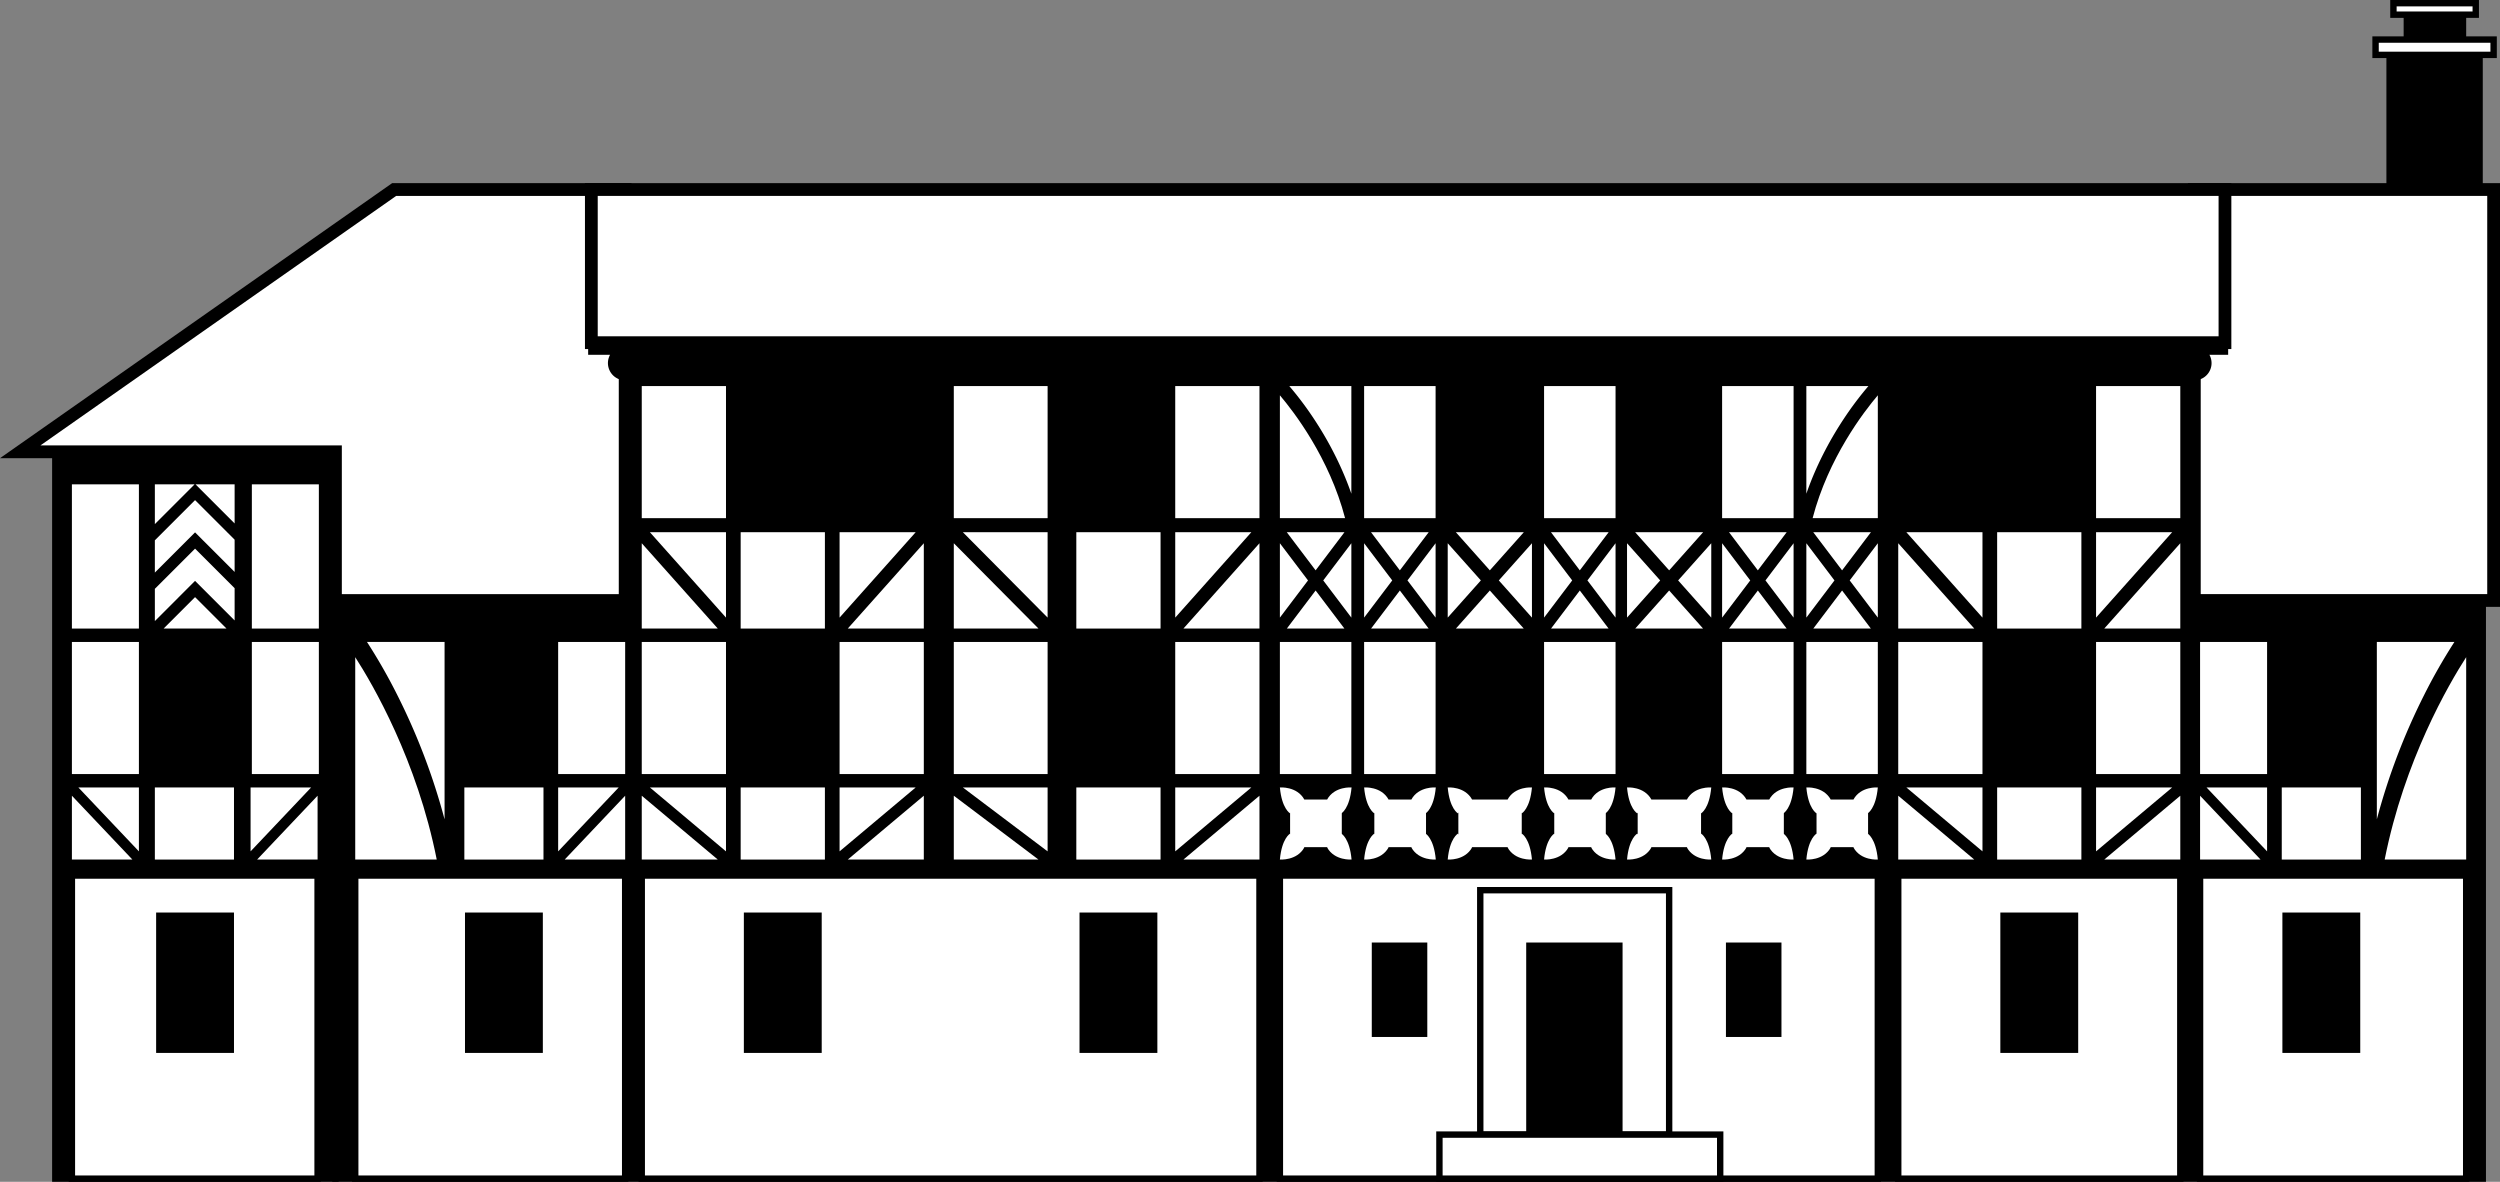 <svg xmlns="http://www.w3.org/2000/svg" viewBox="0 0 3917.67 1852"><rect x="0" y="0" width="3917.67" height="1852" fill="#808080" stroke="none"/><defs><style>.cls-1,.cls-4,.cls-5{fill:#fff;}.cls-1,.cls-2,.cls-3,.cls-4{stroke:#000;stroke-miterlimit:10;}.cls-1{stroke-width:20px;}.cls-2,.cls-4{stroke-width:10px;}.cls-3{fill:none;}</style></defs><title>vc_bw</title><g id="roof2"><polygon class="cls-1" points="31.67 708 525.67 708 525.67 941 979.67 941 979.67 297 617.67 297 31.67 708"/><rect class="cls-1" x="3438.67" y="297" width="469" height="644"/></g><g id="base"><path class="cls-2" d="M3690,1582V1232a22,22,0,0,0,12.64-40H3738v-14H1178v14h40.36a22,22,0,0,0,12.64,40v350H777v906H4142V1582Z" transform="translate(-251.33 -641)"/><rect class="cls-2" x="86.67" y="708" width="439" height="1139"/></g><g id="roof"><line class="cls-3" x1="930.17" y1="537" x2="930.17" y2="297"/><rect class="cls-1" x="926.67" y="297" width="2560" height="240"/><rect x="3739.67" y="62" width="151" height="235"/><rect class="cls-4" x="3722.67" y="62" width="185" height="24"/><rect x="3766.67" y="5" width="98" height="57"/><rect class="cls-4" x="3750.67" y="5" width="129" height="18"/></g><g id="brick"><rect class="cls-4" x="1005.67" y="1372" width="968" height="475"/><rect class="cls-4" x="556.67" y="1372" width="423" height="475"/><rect class="cls-4" x="112.67" y="1372" width="385" height="475"/><rect class="cls-4" x="2005.67" y="1372" width="937" height="475"/><rect class="cls-4" x="2974.67" y="1372" width="442" height="475"/><rect class="cls-4" x="3447.67" y="1372" width="417" height="475"/></g><g id="white"><rect class="cls-5" x="1005.67" y="605" width="132" height="207"/><rect class="cls-5" x="1160.67" y="834" width="132" height="151"/><rect class="cls-5" x="1160.67" y="1234" width="132" height="113"/><rect class="cls-5" x="1494.67" y="605" width="147" height="207"/><rect class="cls-5" x="1841.67" y="605" width="132" height="207"/><rect class="cls-5" x="3284.67" y="605" width="132" height="207"/><rect class="cls-5" x="1005.67" y="1006" width="132" height="207"/><rect class="cls-5" x="1494.67" y="1006" width="147" height="207"/><rect class="cls-5" x="1315.67" y="1006" width="132" height="207"/><rect class="cls-5" x="2974.67" y="1006" width="132" height="207"/><rect class="cls-5" x="3284.67" y="1006" width="132" height="207"/><rect class="cls-5" x="3447.67" y="1006" width="105" height="207"/><rect class="cls-5" x="1841.67" y="1006" width="132" height="207"/><rect class="cls-5" x="2005.67" y="1006" width="112" height="207"/><rect class="cls-5" x="2137.67" y="1006" width="112" height="207"/><rect class="cls-5" x="2698.67" y="1006" width="112" height="207"/><rect class="cls-5" x="2830.67" y="1006" width="112" height="207"/><rect class="cls-5" x="2419.67" y="1006" width="112" height="207"/><rect class="cls-5" x="2137.67" y="605" width="112" height="207"/><rect class="cls-5" x="2698.67" y="605" width="112" height="207"/><rect class="cls-5" x="2419.67" y="605" width="112" height="207"/><polygon class="cls-5" points="1494.67 851.29 1494.67 985 1627.39 985 1494.67 851.29"/><polygon class="cls-5" points="1641.67 967.83 1641.67 834 1508.84 834 1641.67 967.83"/><polygon class="cls-5" points="1494.67 1246.94 1494.67 1347 1627.39 1347 1494.67 1246.94"/><polygon class="cls-5" points="1641.67 1334.15 1641.67 1234 1508.84 1234 1641.67 1334.15"/><polygon class="cls-5" points="2974.67 851.29 2974.67 985 3093.84 985 2974.67 851.29"/><polygon class="cls-5" points="3106.67 967.83 3106.67 834 2987.39 834 3106.67 967.83"/><polygon class="cls-5" points="1005.67 851.29 1005.67 985 1124.84 985 1005.67 851.29"/><polygon class="cls-5" points="1137.67 967.83 1137.67 834 1018.39 834 1137.67 967.83"/><polygon class="cls-5" points="1005.67 1246.94 1005.67 1347 1124.84 1347 1005.67 1246.94"/><polygon class="cls-5" points="1137.67 1334.15 1137.67 1234 1018.39 1234 1137.67 1334.15"/><polygon class="cls-5" points="1447.67 851.29 1447.67 985 1328.5 985 1447.67 851.29"/><polygon class="cls-5" points="1315.67 967.83 1315.67 834 1434.95 834 1315.67 967.83"/><polygon class="cls-5" points="1447.67 1246.94 1447.67 1347 1328.5 1347 1447.67 1246.94"/><polygon class="cls-5" points="1315.67 1334.15 1315.67 1234 1434.95 1234 1315.67 1334.15"/><rect class="cls-5" x="3129.67" y="1234" width="132" height="113"/><rect class="cls-5" x="3575.67" y="1234" width="124" height="113"/><polygon class="cls-5" points="2974.67 1246.94 2974.67 1347 3093.84 1347 2974.67 1246.94"/><polygon class="cls-5" points="3106.67 1334.15 3106.67 1234 2987.39 1234 3106.67 1334.15"/><polygon class="cls-5" points="3447.67 1246.94 3447.67 1347 3542.47 1347 3447.67 1246.94"/><polygon class="cls-5" points="3552.67 1334.15 3552.67 1234 3457.79 1234 3552.67 1334.15"/><rect class="cls-5" x="1126" y="1647" width="105" height="207" transform="translate(2105.67 2860) rotate(-180)"/><rect class="cls-5" x="646" y="1647" width="105" height="207" transform="translate(1145.67 2860) rotate(-180)"/><rect class="cls-5" x="646" y="1400" width="105" height="226" transform="translate(1145.67 2385) rotate(-180)"/><rect class="cls-5" x="364" y="1400" width="105" height="226" transform="translate(581.67 2385) rotate(-180)"/><polygon class="cls-5" points="304.94 759 242.67 821.28 242.67 759 304.94 759"/><polygon class="cls-5" points="367.67 759 367.67 820.28 306.4 759 367.67 759"/><polygon class="cls-5" points="367.67 845.72 367.67 896.28 305.67 834.27 242.67 897.28 242.67 846.72 305.67 783.73 367.67 845.72"/><polygon class="cls-5" points="305.67 935.73 354.95 985 256.39 985 305.67 935.73"/><polygon class="cls-5" points="367.67 921.72 367.67 972.28 305.67 910.27 242.67 973.28 242.67 922.72 305.67 859.73 367.67 921.72"/><rect class="cls-5" x="364" y="1647" width="105" height="207" transform="translate(581.67 2860) rotate(-180)"/><rect class="cls-5" x="979" y="1875" width="124" height="113" transform="translate(1830.67 3222) rotate(-180)"/><rect class="cls-5" x="494" y="1875" width="124" height="113" transform="translate(860.67 3222) rotate(-180)"/><polygon class="cls-5" points="979.67 1246.94 979.67 1347 884.88 1347 979.67 1246.94"/><polygon class="cls-5" points="874.67 1334.15 874.67 1234 969.55 1234 874.67 1334.15"/><polygon class="cls-5" points="497.67 1246.94 497.67 1347 402.88 1347 497.67 1246.94"/><polygon class="cls-5" points="392.67 1334.15 392.67 1234 487.55 1234 392.67 1334.15"/><polygon class="cls-5" points="112.67 1246.94 112.67 1347 207.47 1347 112.67 1246.94"/><polygon class="cls-5" points="217.67 1334.15 217.67 1234 122.79 1234 217.67 1334.15"/><polygon class="cls-5" points="3416.67 1246.94 3416.67 1347 3297.5 1347 3416.67 1246.94"/><polygon class="cls-5" points="3284.67 1334.15 3284.67 1234 3403.95 1234 3284.67 1334.15"/><rect class="cls-5" x="1686.67" y="1234" width="132" height="113"/><polygon class="cls-5" points="1973.67 1246.94 1973.67 1347 1854.5 1347 1973.67 1246.94"/><polygon class="cls-5" points="1841.67 1334.15 1841.67 1234 1960.95 1234 1841.67 1334.15"/><polygon class="cls-5" points="3416.67 851.29 3416.67 985 3297.5 985 3416.67 851.29"/><polygon class="cls-5" points="3284.67 967.83 3284.67 834 3403.95 834 3284.67 967.83"/><rect class="cls-5" x="1686.67" y="834" width="132" height="151"/><rect class="cls-5" x="3129.67" y="834" width="132" height="151"/><polygon class="cls-5" points="1973.67 851.29 1973.67 985 1854.5 985 1973.67 851.29"/><polygon class="cls-5" points="1841.67 967.83 1841.67 834 1960.95 834 1841.67 967.83"/><polygon class="cls-5" points="2334.67 925.34 2387.84 985 2281.5 985 2334.67 925.34"/><polygon class="cls-5" points="2400.67 851.29 2400.67 967.83 2348.74 909.56 2400.67 851.29"/><polygon class="cls-5" points="2320.6 909.56 2268.67 967.83 2268.67 851.29 2320.6 909.56"/><polygon class="cls-5" points="2387.95 834 2334.67 893.78 2281.39 834 2387.95 834"/><polygon class="cls-5" points="2615.67 925.34 2668.84 985 2562.5 985 2615.67 925.34"/><polygon class="cls-5" points="2681.67 851.29 2681.67 967.83 2629.74 909.56 2681.67 851.29"/><polygon class="cls-5" points="2601.6 909.56 2549.67 967.83 2549.67 851.29 2601.6 909.56"/><polygon class="cls-5" points="2668.95 834 2615.67 893.78 2562.39 834 2668.95 834"/><polygon class="cls-5" points="2193.67 925.34 2238.79 985 2148.56 985 2193.67 925.34"/><polygon class="cls-5" points="2249.67 851.29 2249.67 967.83 2205.61 909.56 2249.67 851.29"/><polygon class="cls-5" points="2181.74 909.56 2137.67 967.83 2137.67 851.29 2181.74 909.56"/><polygon class="cls-5" points="2238.88 834 2193.67 893.78 2148.47 834 2238.88 834"/><polygon class="cls-5" points="2475.67 925.34 2520.79 985 2430.56 985 2475.67 925.34"/><polygon class="cls-5" points="2531.67 851.29 2531.67 967.83 2487.61 909.56 2531.67 851.29"/><polygon class="cls-5" points="2463.74 909.56 2419.67 967.83 2419.67 851.29 2463.74 909.56"/><polygon class="cls-5" points="2520.88 834 2475.67 893.78 2430.47 834 2520.88 834"/><polygon class="cls-5" points="2754.67 925.34 2799.79 985 2709.56 985 2754.67 925.34"/><polygon class="cls-5" points="2810.67 851.29 2810.67 967.83 2766.61 909.56 2810.67 851.29"/><polygon class="cls-5" points="2742.74 909.56 2698.67 967.83 2698.67 851.29 2742.74 909.56"/><polygon class="cls-5" points="2799.88 834 2754.67 893.78 2709.47 834 2799.88 834"/><polygon class="cls-5" points="2886.67 925.34 2931.79 985 2841.56 985 2886.67 925.34"/><polygon class="cls-5" points="2942.67 851.29 2942.67 967.83 2898.61 909.56 2942.67 851.29"/><polygon class="cls-5" points="2874.74 909.56 2830.67 967.83 2830.67 851.29 2874.74 909.56"/><polygon class="cls-5" points="2931.88 834 2886.67 893.78 2841.47 834 2931.88 834"/><polygon class="cls-5" points="2061.67 925.34 2106.79 985 2016.56 985 2061.67 925.34"/><polygon class="cls-5" points="2117.67 851.29 2117.67 967.83 2073.61 909.56 2117.67 851.29"/><polygon class="cls-5" points="2049.74 909.56 2005.67 967.83 2005.67 851.29 2049.74 909.56"/><polygon class="cls-5" points="2106.88 834 2061.67 893.78 2016.47 834 2106.88 834"/><path class="cls-5" d="M2310,1296.83c18.51,27.85,42,68.83,59,117.88V1246h-97.25A523.91,523.91,0,0,1,2310,1296.83Z" transform="translate(-251.33 -641)"/><path class="cls-5" d="M2257,1260.46V1453h102.18C2334.53,1358.54,2278.83,1286.18,2257,1260.46Z" transform="translate(-251.33 -641)"/><path class="cls-5" d="M3141,1296.83c-18.51,27.85-42,68.83-59,117.88V1246h97.25A523.91,523.91,0,0,0,3141,1296.83Z" transform="translate(-251.33 -641)"/><path class="cls-5" d="M3194,1260.46V1453H3091.82C3116.47,1358.54,3172.17,1286.18,3194,1260.46Z" transform="translate(-251.33 -641)"/><path class="cls-5" d="M4049.8,1730.74a1006.76,1006.76,0,0,0-73.8,194.18V1647h121.56A884.07,884.07,0,0,0,4049.8,1730.74Z" transform="translate(-251.33 -641)"/><path class="cls-5" d="M4116,1670.82V1988H3988.27C4019.08,1832.39,4088.71,1713.2,4116,1670.82Z" transform="translate(-251.33 -641)"/><path class="cls-5" d="M874.2,1730.74A1006.76,1006.76,0,0,1,948,1924.92V1647H826.44A884.07,884.07,0,0,1,874.2,1730.74Z" transform="translate(-251.33 -641)"/><path class="cls-5" d="M808,1670.82V1988H935.73C904.92,1832.39,835.29,1713.2,808,1670.82Z" transform="translate(-251.33 -641)"/><rect class="cls-5" x="2021.67" y="1252.94" width="81" height="74.61"/><path class="cls-5" d="M2257,1875s26.64-2.23,38.32,18.93L2273,1915.62S2260,1908.41,2257,1875Z" transform="translate(-251.33 -641)"/><path class="cls-5" d="M2369.32,1875s-26.64-2.23-38.32,18.93l22.32,21.68S2366.32,1908.41,2369.32,1875Z" transform="translate(-251.33 -641)"/><path class="cls-5" d="M2257,1987.93s26.64,2.23,38.32-18.93L2273,1947.32S2260,1954.53,2257,1987.93Z" transform="translate(-251.33 -641)"/><path class="cls-5" d="M2369.32,1987.93s-26.64,2.23-38.32-18.93l22.32-21.68S2366.32,1954.53,2369.32,1987.93Z" transform="translate(-251.33 -641)"/><rect class="cls-5" x="2153.67" y="1252.94" width="81" height="74.61"/><path class="cls-5" d="M2389,1875s26.64-2.23,38.32,18.93L2405,1915.62S2392,1908.41,2389,1875Z" transform="translate(-251.33 -641)"/><path class="cls-5" d="M2501.32,1875s-26.64-2.23-38.32,18.93l22.32,21.68S2498.32,1908.41,2501.32,1875Z" transform="translate(-251.33 -641)"/><path class="cls-5" d="M2389,1987.93s26.64,2.23,38.32-18.93L2405,1947.32S2392,1954.53,2389,1987.93Z" transform="translate(-251.33 -641)"/><path class="cls-5" d="M2501.32,1987.93s-26.64,2.23-38.32-18.93l22.32-21.68S2498.32,1954.53,2501.32,1987.93Z" transform="translate(-251.33 -641)"/><rect class="cls-5" x="2435.63" y="1252.94" width="80.77" height="74.61"/><path class="cls-5" d="M2671,1875s26.56-2.23,38.21,18.93L2687,1915.62S2674,1908.41,2671,1875Z" transform="translate(-251.33 -641)"/><path class="cls-5" d="M2783,1875s-26.56-2.23-38.21,18.93l22.26,21.68S2780,1908.41,2783,1875Z" transform="translate(-251.33 -641)"/><path class="cls-5" d="M2671,1987.93s26.56,2.23,38.21-18.93L2687,1947.32S2674,1954.53,2671,1987.93Z" transform="translate(-251.33 -641)"/><path class="cls-5" d="M2783,1987.93s-26.56,2.23-38.21-18.93l22.26-21.68S2780,1954.53,2783,1987.93Z" transform="translate(-251.33 -641)"/><rect class="cls-5" x="2714.63" y="1252.94" width="80.77" height="74.61"/><path class="cls-5" d="M2950,1875s26.56-2.23,38.21,18.93L2966,1915.62S2953,1908.41,2950,1875Z" transform="translate(-251.33 -641)"/><path class="cls-5" d="M3062,1875s-26.56-2.23-38.21,18.93l22.26,21.68S3059,1908.41,3062,1875Z" transform="translate(-251.33 -641)"/><path class="cls-5" d="M2950,1987.93s26.56,2.23,38.21-18.93L2966,1947.32S2953,1954.53,2950,1987.93Z" transform="translate(-251.33 -641)"/><path class="cls-5" d="M3062,1987.93s-26.56,2.23-38.21-18.93l22.26-21.68S3059,1954.53,3062,1987.93Z" transform="translate(-251.33 -641)"/><rect class="cls-5" x="2846.63" y="1252.94" width="80.77" height="74.61"/><path class="cls-5" d="M3082,1875s26.56-2.23,38.21,18.93L3098,1915.62S3085,1908.41,3082,1875Z" transform="translate(-251.33 -641)"/><path class="cls-5" d="M3194,1875s-26.56-2.23-38.21,18.93l22.26,21.68S3191,1908.41,3194,1875Z" transform="translate(-251.33 -641)"/><path class="cls-5" d="M3082,1987.93s26.56,2.23,38.21-18.93L3098,1947.32S3085,1954.53,3082,1987.93Z" transform="translate(-251.33 -641)"/><path class="cls-5" d="M3194,1987.93s-26.56,2.23-38.21-18.93l22.26-21.68S3191,1954.53,3194,1987.93Z" transform="translate(-251.33 -641)"/><rect class="cls-5" x="2566.35" y="1252.94" width="99.32" height="74.61"/><path class="cls-5" d="M2801,1875s26.56-2.23,38.21,18.93L2817,1915.62S2804,1908.41,2801,1875Z" transform="translate(-251.33 -641)"/><path class="cls-5" d="M2933,1875s-26.56-2.23-38.21,18.93l22.26,21.68S2930,1908.41,2933,1875Z" transform="translate(-251.33 -641)"/><path class="cls-5" d="M2801,1987.93s26.56,2.23,38.21-18.93L2817,1947.32S2804,1954.53,2801,1987.93Z" transform="translate(-251.33 -641)"/><path class="cls-5" d="M2933,1987.93s-26.56,2.23-38.21-18.93l22.26-21.68S2930,1954.53,2933,1987.93Z" transform="translate(-251.33 -641)"/><rect class="cls-5" x="2285.35" y="1252.94" width="99.32" height="74.61"/><path class="cls-5" d="M2520,1875s26.56-2.23,38.21,18.93L2536,1915.62S2523,1908.41,2520,1875Z" transform="translate(-251.33 -641)"/><path class="cls-5" d="M2652,1875s-26.56-2.23-38.21,18.93l22.26,21.68S2649,1908.41,2652,1875Z" transform="translate(-251.33 -641)"/><path class="cls-5" d="M2520,1987.93s26.56,2.23,38.21-18.93L2536,1947.32S2523,1954.53,2520,1987.93Z" transform="translate(-251.33 -641)"/><path class="cls-5" d="M2652,1987.93s-26.56,2.23-38.21-18.93l22.26-21.68S2649,1954.53,2652,1987.93Z" transform="translate(-251.33 -641)"/><polygon points="305.67 758.27 306.4 759 304.94 759 305.67 758.27"/></g><g id="windows"><rect x="3134.67" y="1430" width="122" height="220"/><rect x="2704.67" y="1477" width="87" height="148"/><rect x="2149.67" y="1477" width="87" height="148"/><rect x="1691.67" y="1430" width="122" height="220"/><rect x="1165.67" y="1430" width="122" height="220"/><rect x="1691.67" y="1007" width="122" height="206"/><rect x="1686.67" y="605" width="132" height="206"/><rect x="2268.67" y="605" width="132" height="206"/><rect x="2268.67" y="1006" width="132" height="206"/><rect x="2549.67" y="605" width="132" height="206"/><rect x="2974.67" y="605" width="132" height="206"/><rect x="3129.67" y="605" width="132" height="206"/><rect x="3129.67" y="1006" width="132" height="206"/><rect x="3571.67" y="1006" width="132" height="206"/><rect x="2549.67" y="1006" width="132" height="206"/><rect x="1315.67" y="605" width="132" height="206"/><rect x="1160.67" y="605" width="132" height="206"/><rect x="1160.67" y="1007" width="132" height="206"/><rect x="727.67" y="1007" width="124" height="206"/><rect x="243.67" y="1007" width="124" height="206"/><rect x="728.67" y="1430" width="122" height="220"/><rect x="244.67" y="1430" width="122" height="220"/><rect x="3576.67" y="1430" width="122" height="220"/></g><g id="door"><rect class="cls-4" x="2319.67" y="1395" width="296" height="383"/><rect x="2391.67" y="1477" width="151" height="301"/><rect class="cls-4" x="2255.67" y="1778" width="440" height="69"/></g></svg>